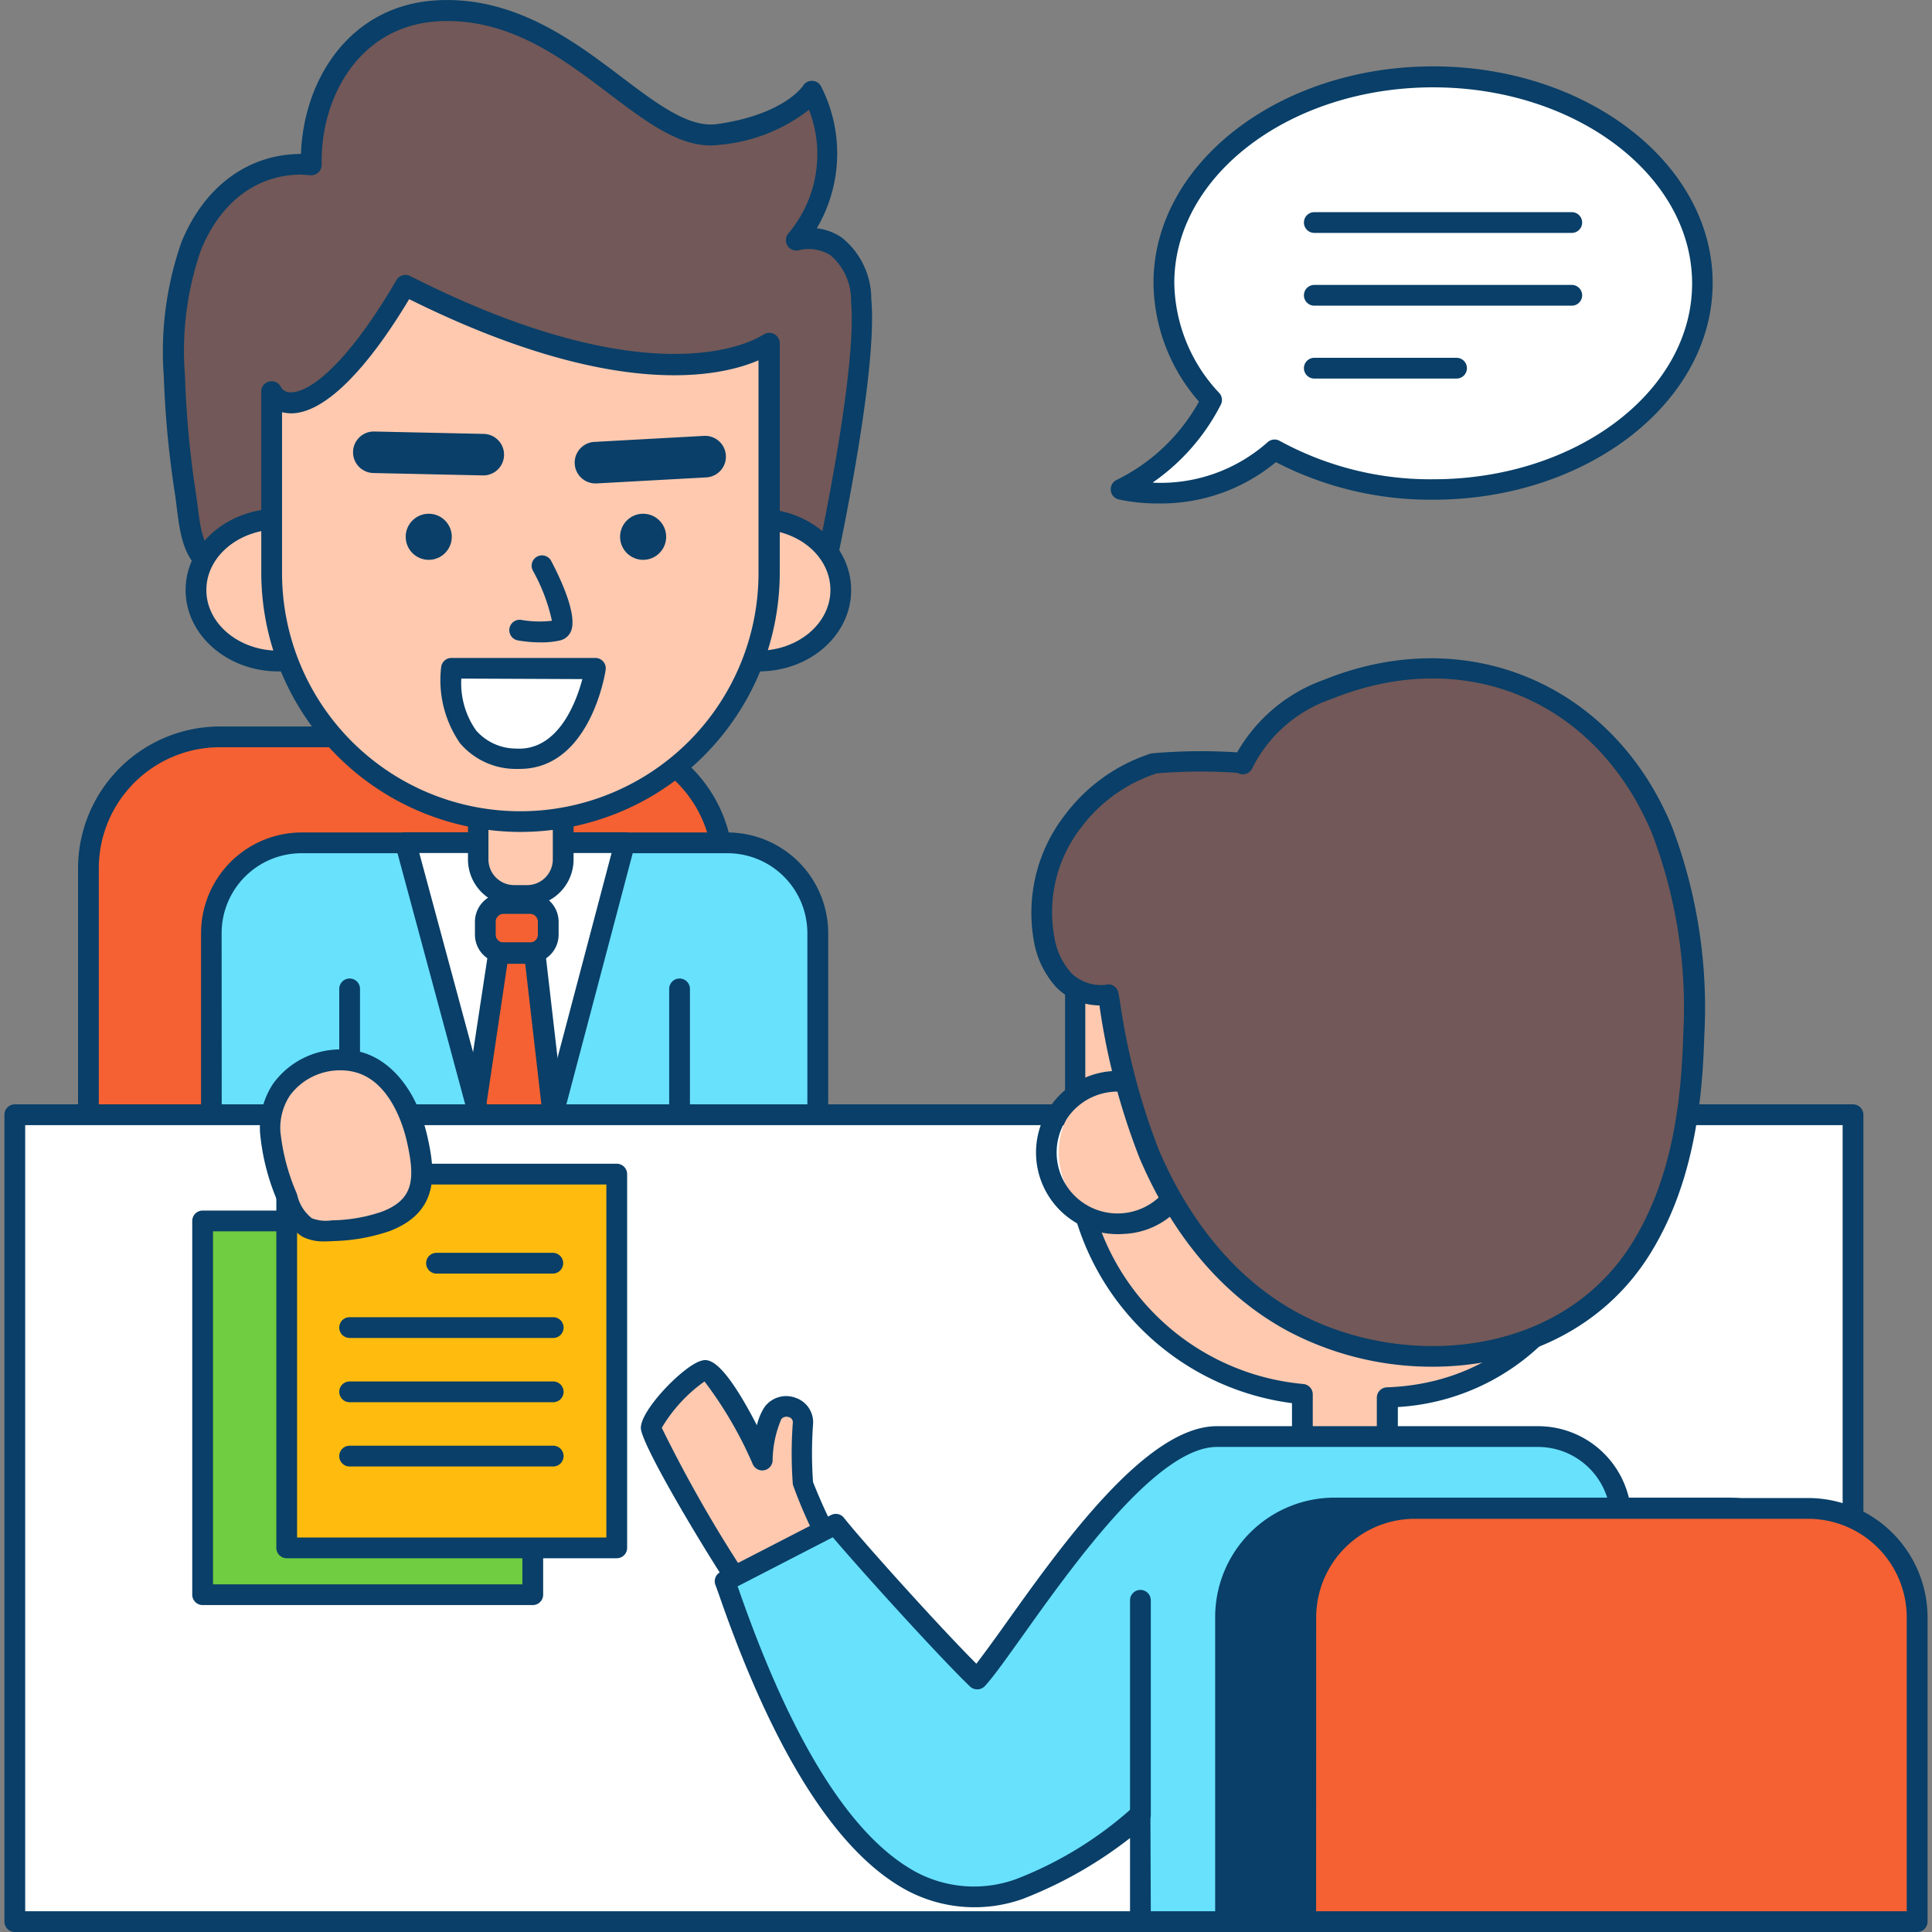 <svg xmlns="http://www.w3.org/2000/svg" xmlns:xlink="http://www.w3.org/1999/xlink" width="126" height="126" viewBox="0 0 126 126">
  <rect x="0" y="0" width="126" height="126" fill="#808080" stroke="none"/>
  <defs>
    <style>
      .cls-1, .cls-6 {
        fill: #fff;
      }

      .cls-1 {
        stroke: #707070;
      }

      .cls-2 {
        clip-path: url(#clip-path);
      }

      .cls-3 {
        fill: #f56132;
      }

      .cls-4 {
        fill: #093f68;
      }

      .cls-5 {
        fill: #68e1fd;
      }

      .cls-7 {
        fill: #ffc9b0;
      }

      .cls-8 {
        fill: #725858;
      }

      .cls-9 {
        fill: #70cc40;
      }

      .cls-10 {
        fill: #ffbc0e;
      }
    </style>
    <clipPath id="clip-path">
      <rect id="Rectangle_24" data-name="Rectangle 24" class="cls-1" width="126" height="126" transform="translate(1466 422)"/>
    </clipPath>
  </defs>
  <g id="Mask_Group_3" data-name="Mask Group 3" class="cls-2" transform="translate(-1466 -422)">
    <g id="_75_job_interview_outline" data-name="#75_job_interview_outline" transform="translate(1393.585 383.579)">
      <path id="Path_438" data-name="Path 438" class="cls-3" d="M86.754,86.476H111a8.572,8.572,0,0,1,8.572,8.572V114.29H78.182V95.048A8.572,8.572,0,0,1,86.754,86.476Z"/>
      <path id="Path_439" data-name="Path 439" class="cls-4" d="M119.565,114.967H78.182a.677.677,0,0,1-.677-.677V95.048A9.262,9.262,0,0,1,86.754,85.8H111a9.256,9.256,0,0,1,9.242,9.249V114.29A.677.677,0,0,1,119.565,114.967Zm-40.706-1.354h40.029V95.048A7.9,7.9,0,0,0,111,87.153H86.754a7.9,7.9,0,0,0-7.895,7.895Z"/>
      <path id="Path_440" data-name="Path 440" class="cls-5" d="M92.082,93.375h27.76a5.891,5.891,0,0,1,5.891,5.891v25.729H86.192V99.266A5.891,5.891,0,0,1,92.082,93.375Z"/>
      <path id="Path_441" data-name="Path 441" class="cls-4" d="M125.746,125.679H86.205a.677.677,0,0,1-.677-.677V99.273A6.574,6.574,0,0,1,92.1,92.712h27.76a6.574,6.574,0,0,1,6.568,6.561V125A.677.677,0,0,1,125.746,125.679Zm-38.864-1.354h38.187V99.273a5.213,5.213,0,0,0-5.213-5.207H92.082a5.213,5.213,0,0,0-5.213,5.207Z"/>
      <path id="Path_442" data-name="Path 442" class="cls-6" d="M113.18,93.375,106.1,120.167,98.873,93.375Z"/>
      <path id="Path_443" data-name="Path 443" class="cls-4" d="M106.1,120.844a.677.677,0,0,1-.677-.5L98.2,93.551a.674.674,0,0,1,.65-.853h14.307a.674.674,0,0,1,.657.853l-7.075,26.785a.677.677,0,0,1-.677.508ZM99.76,94.052,106.1,117.54l6.2-23.488Z"/>
      <path id="Path_444" data-name="Path 444" class="cls-7" d="M103.592,91.27h5.532v3.182a2.349,2.349,0,0,1-2.349,2.349h-.812a2.349,2.349,0,0,1-2.349-2.349V91.27Z"/>
      <path id="Path_445" data-name="Path 445" class="cls-4" d="M106.795,97.5h-.833a3.033,3.033,0,0,1-3.027-3.027v-3.2a.677.677,0,0,1,.677-.677h5.532a.677.677,0,0,1,.677.677v3.189a3.027,3.027,0,0,1-3.027,3.04Zm-2.525-5.552v2.512a1.679,1.679,0,0,0,1.693,1.686h.833a1.679,1.679,0,0,0,1.672-1.672V91.947Z"/>
      <path id="Path_446" data-name="Path 446" class="cls-8" d="M87.282,75.92c-2.573-.968-2.41-2.932-2.8-5.417a65.245,65.245,0,0,1-.677-7.529,20.308,20.308,0,0,1,1.09-8.463c1.395-3.385,4.157-5.626,7.847-5.322-.108-5.037,2.911-9.763,8.267-10.048,8.572-.454,13.5,8.755,18.281,8.064s6.094-2.817,6.094-2.817a8.8,8.8,0,0,1-1.022,9.709s3.778-1.1,4.232,3.927-2.553,18.4-2.553,18.4l-3.426-.6a24.193,24.193,0,0,0-4.692.142l-10.718.339C101.812,76.435,93.118,78.134,87.282,75.92Z"/>
      <path id="Path_447" data-name="Path 447" class="cls-4" d="M95.014,77.721a23.02,23.02,0,0,1-7.976-1.165c-2.58-.975-2.823-2.911-3.087-4.956-.041-.332-.081-.677-.135-1.029a63.732,63.732,0,0,1-.718-7.6,21.664,21.664,0,0,1,1.144-8.741c1.483-3.649,4.367-5.762,7.8-5.769.176-4.868,3.189-9.716,8.9-10.021,5.037-.264,8.917,2.661,12.025,5.017,2.356,1.781,4.394,3.318,6.229,3.054,4.354-.616,5.586-2.478,5.593-2.5a.679.679,0,0,1,1.151,0,9.621,9.621,0,0,1-.257,9.3,3.616,3.616,0,0,1,1.625.6,5.133,5.133,0,0,1,1.93,4.015c.46,5.078-2.444,18.058-2.566,18.606a.677.677,0,0,1-.779.521l-3.433-.6a12.187,12.187,0,0,0-3.006.041c-.542.054-1.049.1-1.544.115l-10.718.339c-1.354.041-2.9.176-4.563.325C100.268,77.484,97.621,77.721,95.014,77.721ZM92.082,49.806c-2.9,0-5.274,1.767-6.561,4.922a20.017,20.017,0,0,0-1.043,8.186,63.82,63.82,0,0,0,.677,7.448c.061.366.1.718.149,1.056.251,1.984.4,3.175,2.221,3.866h0c4.218,1.6,10.2,1.063,15,.636,1.679-.149,3.264-.291,4.638-.332l10.718-.339c.454,0,.941-.061,1.462-.108a13.351,13.351,0,0,1,3.385,0l2.79.487c.582-2.708,2.79-13.3,2.4-17.557a3.837,3.837,0,0,0-1.354-3.013,2.708,2.708,0,0,0-2.031-.325.676.676,0,0,1-.711-1.077,8.017,8.017,0,0,0,1.354-8.077,11.02,11.02,0,0,1-5.789,2.282c-2.4.345-4.638-1.354-7.231-3.311-3.087-2.343-6.568-4.983-11.138-4.74-5.132.271-7.719,4.916-7.624,9.357a.684.684,0,0,1-.731.684Z"/>
      <ellipse id="Ellipse_10" data-name="Ellipse 10" class="cls-7" cx="5.376" cy="4.631" rx="5.376" ry="4.631" transform="translate(85.196 72.271)"/>
      <path id="Path_448" data-name="Path 448" class="cls-4" d="M90.572,82.21c-3.338,0-6.053-2.383-6.053-5.308s2.708-5.308,6.053-5.308,6.046,2.383,6.046,5.308S93.9,82.21,90.572,82.21Zm0-9.262c-2.593,0-4.7,1.774-4.7,3.954s2.106,3.954,4.7,3.954,4.692-1.774,4.692-3.954S93.159,72.948,90.572,72.948Z"/>
      <ellipse id="Ellipse_11" data-name="Ellipse 11" class="cls-7" cx="5.376" cy="4.631" rx="5.376" ry="4.631" transform="translate(116.525 72.271)"/>
      <path id="Path_449" data-name="Path 449" class="cls-4" d="M121.873,82.21c-3.331,0-6.046-2.383-6.046-5.308s2.708-5.308,6.046-5.308,6.053,2.383,6.053,5.308S125.259,82.21,121.873,82.21Zm0-9.262c-2.586,0-4.692,1.774-4.692,3.954s2.106,3.954,4.692,3.954,4.7-1.774,4.7-3.954S124.494,72.948,121.873,72.948Z"/>
      <path id="Path_450" data-name="Path 450" class="cls-7" d="M106.382,92h0A16.209,16.209,0,0,1,90.173,75.792V64.017c.941,1.557,4.062.941,8.7-6.974,17.272,8.748,23.7,3.737,23.7,3.737V75.792A16.209,16.209,0,0,1,106.382,92Z"/>
      <path id="Path_451" data-name="Path 451" class="cls-4" d="M106.382,92.678A16.927,16.927,0,0,1,89.455,75.792V64.017a.677.677,0,0,1,1.273-.372.677.677,0,0,0,.677.359c1.259,0,3.731-1.936,6.866-7.319a.677.677,0,0,1,.887-.264c16.622,8.416,22.96,3.839,23.021,3.839a.685.685,0,0,1,1.09.542V75.812a16.927,16.927,0,0,1-16.886,16.866ZM90.809,65.311V75.792a15.537,15.537,0,1,0,31.074,0l0-13.873C119.389,63,112.462,64.566,99.1,57.931c-2.878,4.794-5.6,7.448-7.705,7.448a2.8,2.8,0,0,1-.555-.068Z"/>
      <circle id="Ellipse_12" data-name="Ellipse 12" class="cls-4" cx="1.503" cy="1.503" r="1.503" transform="translate(98.873 71.926)"/>
      <circle id="Ellipse_13" data-name="Ellipse 13" class="cls-4" cx="1.503" cy="1.503" r="1.503" transform="translate(112.855 71.926)"/>
      <path id="Path_452" data-name="Path 452" class="cls-4" d="M107.689,80.315a8.505,8.505,0,0,1-1.5-.129.677.677,0,0,1,.237-1.334,6.926,6.926,0,0,0,1.984.054,11.841,11.841,0,0,0-1.246-3.277.675.675,0,0,1,1.2-.623c.677,1.286,1.727,3.588,1.28,4.6a1.022,1.022,0,0,1-.677.576A5.349,5.349,0,0,1,107.689,80.315Z"/>
      <path id="Path_453" data-name="Path 453" class="cls-4" d="M103.951,69.427h0l-7.157-.156a1.354,1.354,0,0,1,0-2.708l7.157.156a1.354,1.354,0,0,1-.034,2.708Z"/>
      <path id="Path_454" data-name="Path 454" class="cls-4" d="M111.25,69.949a1.355,1.355,0,0,1-.074-2.708l7.15-.393a1.356,1.356,0,1,1,.149,2.708l-7.15.393Z"/>
      <rect id="Rectangle_29" data-name="Rectangle 29" class="cls-3" width="4.096" height="3.223" rx="1.192" transform="translate(104.053 97.343)"/>
      <path id="Path_455" data-name="Path 455" class="cls-4" d="M106.978,101.243h-1.72a1.869,1.869,0,0,1-1.869-1.862v-.846a1.875,1.875,0,0,1,1.869-1.869h1.72a1.876,1.876,0,0,1,1.869,1.869v.846A1.869,1.869,0,0,1,106.978,101.243Zm-1.72-3.223a.515.515,0,0,0-.515.515v.846a.515.515,0,0,0,.515.508h1.72a.515.515,0,0,0,.515-.508v-.846a.515.515,0,0,0-.515-.515Z"/>
      <path id="Path_456" data-name="Path 456" class="cls-3" d="M108.494,111.135l-2.39,9.032-2.641-9.8,1.462-9.8h2.349Z"/>
      <path id="Path_457" data-name="Path 457" class="cls-4" d="M106.1,120.844a.677.677,0,0,1-.677-.5l-2.647-9.8a.677.677,0,0,1,0-.278l1.49-9.8a.677.677,0,0,1,.677-.582H107.3a.677.677,0,0,1,.677.6l1.219,10.562a.772.772,0,0,1,0,.251l-2.383,9.032a.677.677,0,0,1-.677.508Zm-1.95-10.481,1.943,7.211,1.706-6.459-1.131-9.838h-1.165Z"/>
      <path id="Path_458" data-name="Path 458" class="cls-4" d="M95.217,125.679A.677.677,0,0,1,94.54,125V102.915a.677.677,0,1,1,1.354,0v22.113A.677.677,0,0,1,95.217,125.679Z"/>
      <path id="Path_459" data-name="Path 459" class="cls-4" d="M116.734,125.679a.677.677,0,0,1-.677-.677V102.915a.677.677,0,1,1,1.354,0v22.113A.677.677,0,0,1,116.734,125.679Z"/>
      <path id="Path_460" data-name="Path 460" class="cls-6" d="M101.879,82h9.371s-.934,6.155-5.22,5.884C101.141,87.58,101.879,82,101.879,82Z"/>
      <path id="Path_461" data-name="Path 461" class="cls-4" d="M106.3,88.568h-.325a4.78,4.78,0,0,1-3.555-1.672,7.226,7.226,0,0,1-1.232-4.977.677.677,0,0,1,.677-.589h9.371a.677.677,0,0,1,.677.779C111.88,82.373,110.878,88.568,106.3,88.568Zm-3.8-5.891a5.349,5.349,0,0,0,.968,3.385,3.467,3.467,0,0,0,2.586,1.178c2.749.176,3.941-3.013,4.34-4.53Z"/>
      <rect id="Rectangle_30" data-name="Rectangle 30" class="cls-6" width="119.883" height="52.615" transform="translate(73.381 111.121)"/>
      <path id="Path_462" data-name="Path 462" class="cls-4" d="M193.264,164.421H73.381a.677.677,0,0,1-.677-.677V111.121a.677.677,0,0,1,.677-.677H193.264a.677.677,0,0,1,.677.677v52.622A.677.677,0,0,1,193.264,164.421ZM74.058,163.067H192.587V111.8H74.058Z"/>
      <rect id="Rectangle_31" data-name="Rectangle 31" class="cls-9" width="21.524" height="24.381" transform="translate(85.63 118.041)"/>
      <path id="Path_463" data-name="Path 463" class="cls-4" d="M107.161,143.1H85.63a.677.677,0,0,1-.677-.677V118.048a.677.677,0,0,1,.677-.677h21.531a.677.677,0,0,1,.677.677v24.375A.677.677,0,0,1,107.161,143.1Zm-20.854-1.354h20.177V118.725H86.307Z"/>
      <rect id="Rectangle_32" data-name="Rectangle 32" class="cls-10" width="21.524" height="24.381" transform="translate(91.114 114.994)"/>
      <path id="Path_464" data-name="Path 464" class="cls-4" d="M112.638,140.046H91.114a.677.677,0,0,1-.677-.677V114.994a.677.677,0,0,1,.677-.677h21.524a.677.677,0,0,1,.677.677v24.375A.677.677,0,0,1,112.638,140.046Zm-20.847-1.354h20.17V115.671H91.791Z"/>
      <path id="Path_465" data-name="Path 465" class="cls-7" d="M127.087,140.026a40.292,40.292,0,0,1-2.282-4.861,25.1,25.1,0,0,1,0-3.913,1.1,1.1,0,0,0-1.984-.677,7.856,7.856,0,0,0-.677,3.047s-2.857-6.094-3.812-5.809-3.433,2.952-3.433,3.717,4.577,8.673,6.486,11.246Z"/>
      <path id="Path_466" data-name="Path 466" class="cls-4" d="M121.372,143.465a.677.677,0,0,1-.548-.278c-1.483-2.031-6.615-10.468-6.615-11.646s2.749-4.015,3.913-4.367c.406-.122,1.286-.386,3.656,4.2a3.764,3.764,0,0,1,.487-1.171,1.747,1.747,0,0,1,2.031-.623,1.686,1.686,0,0,1,1.144,1.74,25.729,25.729,0,0,0,0,3.758,36.305,36.305,0,0,0,2.214,4.624.738.738,0,0,1,.047.535.677.677,0,0,1-.352.4L121.63,143.4A.677.677,0,0,1,121.372,143.465Zm-5.8-11.93a88.256,88.256,0,0,0,6.012,10.393l4.57-2.207a30.251,30.251,0,0,1-2.031-4.475,26.954,26.954,0,0,1,0-4.062.339.339,0,0,0-.257-.339.447.447,0,0,0-.494.122,7.089,7.089,0,0,0-.569,2.708.676.676,0,0,1-1.286.257,25.89,25.89,0,0,0-3.155-5.417A9.852,9.852,0,0,0,115.577,131.535Z"/>
      <ellipse id="Ellipse_14" data-name="Ellipse 14" class="cls-7" cx="5.376" cy="4.631" rx="5.376" ry="4.631" transform="translate(168.91 109.659)"/>
      <path id="Path_467" data-name="Path 467" class="cls-4" d="M174.286,119.6c-3.331,0-6.046-2.377-6.046-5.308s2.708-5.308,6.046-5.308,6.053,2.383,6.053,5.308S177.624,119.6,174.286,119.6Zm0-9.262c-2.586,0-4.692,1.774-4.692,3.954s2.106,3.954,4.692,3.954,4.7-1.774,4.7-3.954-2.106-3.927-4.7-3.927Z"/>
      <path id="Path_468" data-name="Path 468" class="cls-7" d="M151.258,94.432c-4.611,7.915-7.759,3.433-8.7,1.876V113.18a16.2,16.2,0,0,0,14.794,16.141v3.46a2.769,2.769,0,1,0,5.532,0v-3.243c9.831-.372,14.632-8.8,14.632-16.358l-2.539-15S168.531,103.179,151.258,94.432Z"/>
      <path id="Path_469" data-name="Path 469" class="cls-4" d="M160.121,136.227a3.446,3.446,0,0,1-3.446-3.446v-2.85a16.988,16.988,0,0,1-14.8-16.751V96.307a.677.677,0,0,1,1.259-.352c.948,1.564,1.95,2.356,2.979,2.356h0c1.354,0,2.952-1.476,4.55-4.218a.677.677,0,0,1,.887-.264c16.568,8.4,22.939,3.846,23.021,3.8a.692.692,0,0,1,1.1.427l2.512,15.018a.6.6,0,0,1,0,.115,18.592,18.592,0,0,1-3.771,11.28,14.787,14.787,0,0,1-10.833,5.715v2.607a3.446,3.446,0,0,1-3.453,3.44ZM143.195,98.311v14.9a15.627,15.627,0,0,0,14.219,15.471.677.677,0,0,1,.616.677v3.46a2.092,2.092,0,1,0,4.178,0v-3.243a.677.677,0,0,1,.677-.677c9.154-.345,13.954-8.125,13.982-15.627l-2.37-14c-2.336,1.077-9.269,2.878-22.953-3.913-1.774,2.864-3.582,4.327-5.376,4.347h-.034a4.062,4.062,0,0,1-2.9-1.388Z"/>
      <ellipse id="Ellipse_15" data-name="Ellipse 15" class="cls-7" cx="4.245" cy="4.631" rx="4.245" ry="4.631" transform="translate(141.461 108.955)"/>
      <path id="Path_470" data-name="Path 470" class="cls-4" d="M145.706,118.894a5.323,5.323,0,1,1,4.922-5.308,5.125,5.125,0,0,1-4.922,5.308Zm0-9.262a3.974,3.974,0,1,0,3.568,3.954,3.778,3.778,0,0,0-3.568-3.954Z"/>
      <path id="Path_471" data-name="Path 471" class="cls-8" d="M147.365,113.688a48.635,48.635,0,0,1-2.708-10.393,3.467,3.467,0,0,1-2.85-.928,5.247,5.247,0,0,1-1.314-2.708,9.689,9.689,0,0,1,1.869-7.685,10.732,10.732,0,0,1,5.281-3.758c.643-.183,5.9-.21,5.8.034A9.717,9.717,0,0,1,159,83.375c9.086-3.67,18.1.278,21.788,9.229a32.476,32.476,0,0,1,2.031,13.4c-.122,4.74-.867,9.554-3.284,13.609-4.624,7.766-15.072,9.147-22.723,5.092C152.423,122.354,149.342,118.312,147.365,113.688Z"/>
      <path id="Path_472" data-name="Path 472" class="cls-4" d="M165.829,127.554a20.082,20.082,0,0,1-9.3-2.261c-4.191-2.207-7.576-6.128-9.791-11.334h0a44.236,44.236,0,0,1-2.62-9.967,4.022,4.022,0,0,1-2.776-1.144,5.938,5.938,0,0,1-1.5-3.06,10.407,10.407,0,0,1,2.031-8.226,11.355,11.355,0,0,1,5.633-4.008,37.239,37.239,0,0,1,5.593-.068,10.64,10.64,0,0,1,5.687-4.74c9.3-3.751,18.836.278,22.675,9.6a33.318,33.318,0,0,1,2.1,13.677c-.156,5.9-1.226,10.325-3.385,13.934C177.008,125.259,171.408,127.554,165.829,127.554Zm-21.152-24.937a.677.677,0,0,1,.677.555l.095.521a43.882,43.882,0,0,0,2.546,9.73h0c2.106,4.922,5.281,8.612,9.174,10.677,6.933,3.663,17.245,2.857,21.829-4.841,2.031-3.385,3.04-7.624,3.189-13.277a31.958,31.958,0,0,0-2-13.128C176.588,84.12,168,80.477,159.275,84a9.033,9.033,0,0,0-5.18,4.5h0a.677.677,0,0,1-.887.366l-.088-.041a33.977,33.977,0,0,0-5.268.034,10.068,10.068,0,0,0-4.922,3.521,8.985,8.985,0,0,0-1.754,7.15,4.577,4.577,0,0,0,1.131,2.377,2.8,2.8,0,0,0,2.3.731Z"/>
      <path id="Path_473" data-name="Path 473" class="cls-4" d="M169.12,164.421a.677.677,0,0,1-.677-.677V141.63a.677.677,0,1,1,1.354,0v22.113A.677.677,0,0,1,169.12,164.421Z"/>
      <path id="Path_474" data-name="Path 474" class="cls-5" d="M172.722,132.118H151.78c-5.545,0-13.257,13.21-15.634,15.81-2.248-2.153-8.037-8.585-9.249-10.1l-7.191,3.717c.474,1.1,4.807,15.634,12.187,19.581a8.443,8.443,0,0,0,4,1,9.107,9.107,0,0,0,2.972-.5,24.284,24.284,0,0,0,7.9-4.855v6.974h31.342V137.527A5.417,5.417,0,0,0,172.722,132.118Z"/>
      <path id="Path_475" data-name="Path 475" class="cls-4" d="M178.132,164.421H146.79a.677.677,0,0,1-.677-.677v-5.45a27.442,27.442,0,0,1-7.008,3.974,9.391,9.391,0,0,1-7.509-.542c-4.536-2.417-8.66-8.863-12.242-19.161-.135-.379-.223-.636-.271-.752a.677.677,0,0,1,.311-.867l7.218-3.717a.677.677,0,0,1,.84.176c1.09,1.395,6.141,7.021,8.639,9.52.515-.677,1.192-1.6,1.95-2.668,3.643-5.105,9.141-12.824,13.731-12.824h20.949a6.094,6.094,0,0,1,6.094,6.094v26.216a.677.677,0,0,1-.684.677Zm-30.665-1.354h29.988V137.527a4.74,4.74,0,0,0-4.74-4.74H151.78c-3.893,0-9.364,7.671-12.627,12.255-1.077,1.5-1.923,2.708-2.505,3.338a.687.687,0,0,1-.968.034c-2.106-2.031-7.224-7.692-8.951-9.736l-6.209,3.2.088.244c3.467,9.967,7.373,16.162,11.6,18.416a8.05,8.05,0,0,0,6.439.447,24.529,24.529,0,0,0,7.631-4.679.675.675,0,0,1,1.165.467Z"/>
      <path id="Path_476" data-name="Path 476" class="cls-4" d="M146.79,157.447a.677.677,0,0,1-.677-.677V142.788a.677.677,0,1,1,1.354,0V156.77A.677.677,0,0,1,146.79,157.447Z"/>
      <path id="Path_477" data-name="Path 477" class="cls-4" d="M159.431,136.769h25.661a7.1,7.1,0,0,1,7.1,7.1V163.71H152.342V143.872a7.1,7.1,0,0,1,7.089-7.1Z"/>
      <path id="Path_478" data-name="Path 478" class="cls-4" d="M192.194,164.421H152.342a.677.677,0,0,1-.677-.677V143.905a7.793,7.793,0,0,1,7.766-7.813h25.661a7.793,7.793,0,0,1,7.78,7.786v19.838a.677.677,0,0,1-.677.7Zm-39.189-1.354h38.512V143.905a6.439,6.439,0,0,0-6.425-6.432H159.431a6.439,6.439,0,0,0-6.425,6.432Z"/>
      <path id="Path_479" data-name="Path 479" class="cls-3" d="M164.685,136.769h25.661a7.1,7.1,0,0,1,7.1,7.1V163.71H157.576V143.872A7.1,7.1,0,0,1,164.685,136.769Z"/>
      <path id="Path_480" data-name="Path 480" class="cls-4" d="M197.449,164.421H157.576a.677.677,0,0,1-.677-.677V143.905a7.793,7.793,0,0,1,7.786-7.786h25.654a7.793,7.793,0,0,1,7.786,7.786v19.838A.677.677,0,0,1,197.449,164.421Zm-39.2-1.354h38.519V143.905a6.439,6.439,0,0,0-6.432-6.432H164.685a6.439,6.439,0,0,0-6.432,6.432Z"/>
      <path id="Path_481" data-name="Path 481" class="cls-4" d="M108.494,134.061H95.217a.677.677,0,0,1,0-1.354h13.277a.677.677,0,0,1,0,1.354Z"/>
      <path id="Path_482" data-name="Path 482" class="cls-4" d="M108.494,129.87H95.217a.677.677,0,1,1,0-1.354h13.277a.677.677,0,1,1,0,1.354Z"/>
      <path id="Path_483" data-name="Path 483" class="cls-4" d="M108.494,125.679H95.217a.677.677,0,0,1,0-1.354h13.277a.677.677,0,1,1,0,1.354Z"/>
      <path id="Path_484" data-name="Path 484" class="cls-4" d="M108.494,121.481h-7.61a.677.677,0,0,1,0-1.354h7.583a.677.677,0,0,1,0,1.354Z"/>
      <path id="Path_485" data-name="Path 485" class="cls-6" d="M165.883,43.441c-9.7,0-17.557,6.019-17.557,13.447a11.341,11.341,0,0,0,3.108,7.631,13.047,13.047,0,0,1-5.9,5.816s5.674,1.395,10-2.593a21.267,21.267,0,0,0,10.352,2.593c9.7,0,17.557-6.026,17.557-13.447S175.572,43.441,165.883,43.441Z"/>
      <path id="Path_486" data-name="Path 486" class="cls-4" d="M147.948,71.255a11.856,11.856,0,0,1-2.58-.264.677.677,0,0,1-.135-1.266,12.363,12.363,0,0,0,5.376-5.112,11.9,11.9,0,0,1-2.966-7.739c0-7.786,8.179-14.124,18.234-14.124S184.11,49.1,184.11,56.874s-8.179,14.137-18.227,14.137a21.93,21.93,0,0,1-10.258-2.451A11.734,11.734,0,0,1,147.948,71.255Zm-.318-1.354a10.515,10.515,0,0,0,7.448-2.634.677.677,0,0,1,.792-.095,20.488,20.488,0,0,0,10.021,2.505c9.31,0,16.879-5.728,16.879-12.77s-7.583-12.79-16.886-12.79S149,49.846,149,56.874a10.671,10.671,0,0,0,2.932,7.177.677.677,0,0,1,.1.765,13.8,13.8,0,0,1-4.428,5.065Z"/>
      <path id="Path_487" data-name="Path 487" class="cls-4" d="M174.922,53.611H158.131a.677.677,0,1,1,0-1.354h16.791a.677.677,0,1,1,0,1.354Z"/>
      <path id="Path_488" data-name="Path 488" class="cls-4" d="M174.922,58.357H158.131a.677.677,0,1,1,0-1.354h16.791a.677.677,0,1,1,0,1.354Z"/>
      <path id="Path_489" data-name="Path 489" class="cls-4" d="M167.407,63.11h-9.276a.677.677,0,1,1,0-1.354h9.276a.677.677,0,1,1,0,1.354Z"/>
      <path id="Path_490" data-name="Path 490" class="cls-7" d="M90.051,112.232a14.659,14.659,0,0,0,1.137,4.354,3.25,3.25,0,0,0,1.273,1.882,3.135,3.135,0,0,0,1.659.217,11.511,11.511,0,0,0,3.44-.6c2.708-1.029,2.627-2.966,2.031-5.417-.467-2.031-1.652-4.4-3.853-4.97a4.74,4.74,0,0,0-4.97,1.794A4.489,4.489,0,0,0,90.051,112.232Z"/>
      <path id="Path_491" data-name="Path 491" class="cls-4" d="M93.6,119.382a3.027,3.027,0,0,1-1.483-.318,3.832,3.832,0,0,1-1.584-2.241l-.061-.156a14.564,14.564,0,0,1-1.1-4.408,5.213,5.213,0,0,1,.86-3.169,5.417,5.417,0,0,1,5.7-2.065c2.031.528,3.677,2.573,4.347,5.471.535,2.356.833,4.97-2.478,6.222a12.248,12.248,0,0,1-3.643.643C93.958,119.375,93.782,119.382,93.6,119.382Zm1.022-11.158a4.062,4.062,0,0,0-3.291,1.632,3.832,3.832,0,0,0-.63,2.356h0a13.623,13.623,0,0,0,1.043,3.988l.054.156a2.708,2.708,0,0,0,.955,1.517,2.586,2.586,0,0,0,1.307.135,10.481,10.481,0,0,0,3.236-.555c2.119-.8,2.214-2.14,1.639-4.652-.21-.894-1.056-3.873-3.385-4.462a3.67,3.67,0,0,0-.928-.115Z"/>
    </g>
  </g>
</svg>
